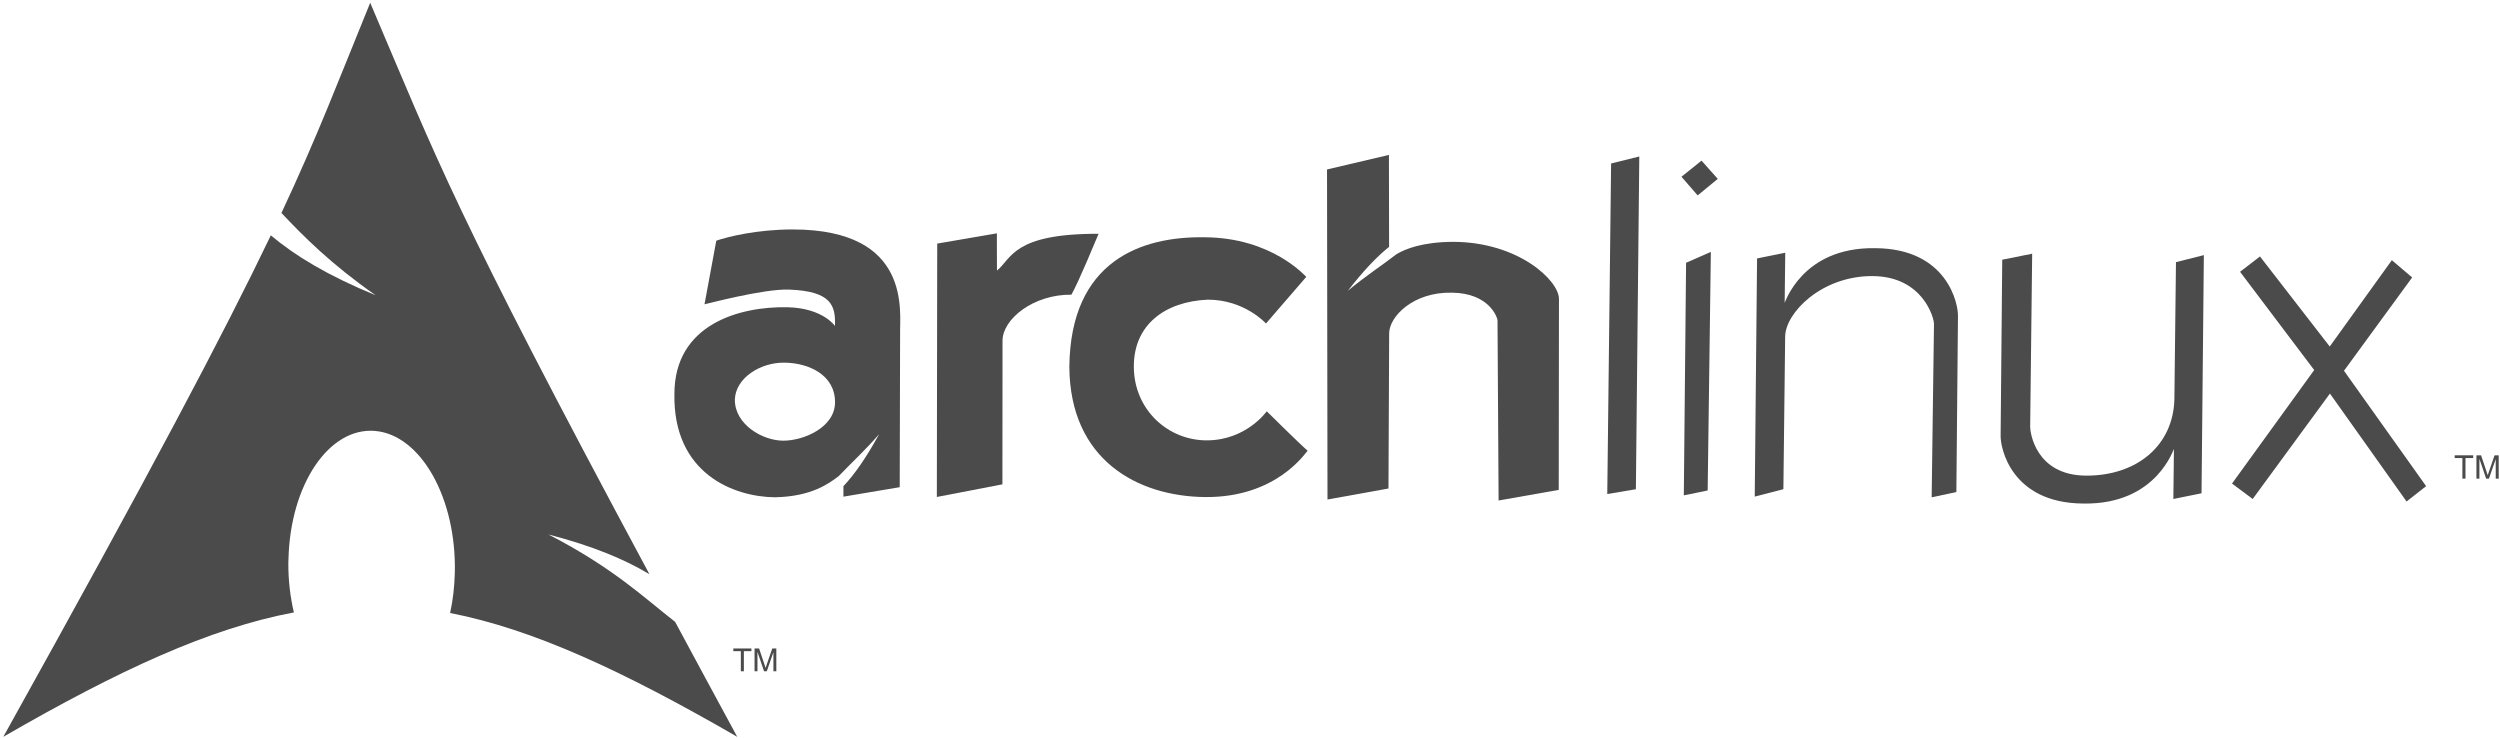 <?xml version="1.0" encoding="UTF-8" standalone="no"?>
<svg width="566px" height="167px" viewBox="0 0 566 167" version="1.1" xmlns="http://www.w3.org/2000/svg" xmlns:xlink="http://www.w3.org/1999/xlink" xmlns:sketch="http://www.bohemiancoding.com/sketch/ns">
    <!-- Generator: Sketch 3.3.2 (12043) - http://www.bohemiancoding.com/sketch -->
    <title>archlinux</title>
    <desc>Created with Sketch.</desc>
    <defs></defs>
    <g id="Page-1" stroke="none" stroke-width="1" fill="none" fill-rule="evenodd" sketch:type="MSPage">
        <g id="archlinux" sketch:type="MSLayerGroup" fill="#4C4B4B">
            <g id="g2809" transform="translate(152.213, 34.6)" sketch:type="MSShapeGroup">
                <path d="M27.319,17.347 C19.246,17.334 12.546,18.989 9.955,19.892 L7.287,34.293 C7.281,34.346 20.563,30.751 26.413,30.963 C36.099,31.311 36.99,34.665 36.821,39.192 C36.986,39.457 34.322,35.102 25.942,34.956 C15.37,34.773 0.45,38.699 0.471,54.656 C0.186,72.606 13.879,77.886 23.205,77.983 C31.589,77.83 35.522,74.808 37.675,73.189 C40.504,70.231 43.741,67.256 46.828,63.687 C43.907,68.994 41.375,72.663 38.739,75.473 L38.739,77.844 L51.483,75.699 L51.57,41.057 C51.441,36.155 54.383,17.393 27.319,17.347 L27.319,17.347 Z M25.489,47.508 C30.771,47.581 36.83,50.184 36.838,56.452 C36.866,62.153 29.697,65.217 25.035,65.169 C20.372,65.121 14.184,61.504 14.157,55.946 C14.246,50.979 19.992,47.38 25.489,47.508 L25.489,47.508 Z" id="path2284"></path>
                <path d="M59.974,20.548 L59.888,77.915 L74.734,75.054 L74.759,42.528 C74.763,37.685 81.68,32.026 90.36,32.116 C92.202,28.783 95.665,20.265 96.508,18.328 C77.118,18.281 76.871,23.901 73.498,26.666 C73.463,21.392 73.487,18.226 73.487,18.226 L59.974,20.548 L59.974,20.548 Z" id="path2286"></path>
                <path d="M143.529,28.079 C143.385,28.012 135.785,19.19 120.506,19.12 C106.195,18.882 90.143,24.431 89.886,48.428 C90.011,69.526 105.306,77.772 120.587,77.933 C136.941,78.102 143.448,67.707 143.838,67.449 C141.887,65.758 134.578,58.515 134.578,58.515 C134.578,58.515 130.013,65.016 121.157,65.098 C112.298,65.182 104.597,58.251 104.488,48.579 C104.374,38.908 111.567,33.668 121.223,33.245 C129.583,33.243 134.406,38.641 134.406,38.641 L143.529,28.079 L143.529,28.079 Z" id="path2288"></path>
                <path d="M162.243,0.471 L148.225,3.766 L148.33,78.489 L162.138,75.996 L162.295,40.831 C162.324,37.144 167.629,31.481 176.486,31.66 C184.955,31.748 186.848,37.305 186.825,38.007 L187.069,78.715 L200.685,76.309 L200.737,33.142 C200.827,28.989 191.639,20.216 176.87,20.154 C169.851,20.165 165.964,21.754 163.986,22.926 C160.601,25.54 156.733,28.045 152.933,31.242 C156.446,26.728 159.396,23.607 162.277,21.287 L162.242,0.471 L162.243,0.471 Z" id="path2290"></path>
            </g>
            <g id="g5326" transform="translate(363.36, 34.7)" sketch:type="MSShapeGroup">
                <path d="M1.393,2.309 L7.776,0.727 L7.005,76.06 L0.526,77.154 L1.393,2.309 L1.393,2.309 Z" id="path2292"></path>
                <path d="M18.368,24.793 L23.977,22.326 L23.256,76.343 L17.856,77.449 L18.368,24.793 L18.368,24.793 Z M17.32,5.315 L21.867,1.668 L25.542,5.797 L20.992,9.54 L17.32,5.315 L17.32,5.315 Z" id="path2294"></path>
                <path d="M34.439,23.809 L40.82,22.519 L40.689,33.811 C40.683,34.296 44.361,21.196 61.202,21.487 C77.557,21.578 80.053,34.163 79.924,36.984 L79.561,76.695 L73.968,77.897 L74.494,38.674 C74.575,37.528 72.099,27.842 60.542,27.806 C48.987,27.773 40.86,36.149 40.799,41.5 L40.399,76.054 L33.913,77.731 L34.439,23.809 L34.439,23.809 Z" id="path2296"></path>
                <path d="M135.067,76.98 L128.687,78.27 L128.818,66.978 C128.823,66.493 125.143,79.593 108.304,79.302 C91.95,79.211 89.453,66.627 89.582,63.805 L89.946,24.095 L96.724,22.738 L96.27,61.962 C96.258,63.034 97.407,72.947 108.964,72.983 C120.52,73.016 128.715,66.067 128.921,55.601 L129.279,24.654 L135.593,23.058 L135.067,76.98 L135.067,76.98 Z" id="path2298"></path>
                <path d="M148.298,23.363 L143.788,26.833 L160.574,49.078 L141.966,74.779 L146.649,78.269 L164.137,54.402 L181.486,78.835 L185.914,75.365 L167.319,49.241 L182.751,28.115 L178.153,24.205 L164.092,43.754 L148.298,23.363 L148.298,23.363 Z" id="path2300"></path>
            </g>
            <path d="M83.813,0.625 C76.416,18.76 71.954,30.623 63.719,48.219 C68.768,53.571 74.966,59.804 85.031,66.844 C74.21,62.391 66.829,57.92 61.313,53.281 C50.773,75.274 34.26,106.602 0.75,166.813 C27.088,151.607 47.504,142.233 66.531,138.656 C65.714,135.142 65.25,131.341 65.281,127.375 L65.313,126.531 C65.73,109.657 74.508,96.681 84.906,97.563 C95.304,98.444 103.387,112.845 102.969,129.719 C102.89,132.894 102.532,135.948 101.906,138.781 C120.727,142.463 140.925,151.813 166.906,166.813 C161.783,157.381 157.211,148.879 152.844,140.781 C145.965,135.45 138.791,128.511 124.156,121 C134.215,123.614 141.417,126.629 147.031,130 C102.633,47.338 99.038,36.354 83.813,0.625 L83.813,0.625 Z" id="path2518" sketch:type="MSShapeGroup"></path>
            <g id="text2634" transform="translate(555.329, 102.388)" sketch:type="MSShapeGroup">
                <path d="M2.158,5.979 L2.158,1.318 L0.416,1.318 L0.416,0.694 L4.605,0.694 L4.605,1.318 L2.857,1.318 L2.857,5.979 L2.158,5.979" id="path4714"></path>
                <path d="M5.334,5.979 L5.334,0.694 L6.386,0.694 L7.637,4.436 C7.753,4.785 7.837,5.046 7.89,5.219 C7.95,5.026 8.043,4.744 8.171,4.371 L9.436,0.694 L10.377,0.694 L10.377,5.979 L9.703,5.979 L9.703,1.556 L8.167,5.979 L7.536,5.979 L6.008,1.48 L6.008,5.979 L5.334,5.979" id="path4716"></path>
            </g>
            <path d="M167.726,151.979 L167.726,147.423 L166.024,147.423 L166.024,146.813 L170.119,146.813 L170.119,147.423 L168.41,147.423 L168.41,151.979 L167.726,151.979" id="path4719" sketch:type="MSShapeGroup"></path>
            <path d="M170.831,151.979 L170.831,146.813 L171.86,146.813 L173.083,150.471 C173.195,150.812 173.278,151.067 173.329,151.236 C173.388,151.048 173.48,150.772 173.604,150.408 L174.841,146.813 L175.761,146.813 L175.761,151.979 L175.102,151.979 L175.102,147.656 L173.601,151.979 L172.984,151.979 L171.49,147.582 L171.49,151.979 L170.831,151.979" id="path4721" sketch:type="MSShapeGroup"></path>
        </g>
    </g>
</svg>